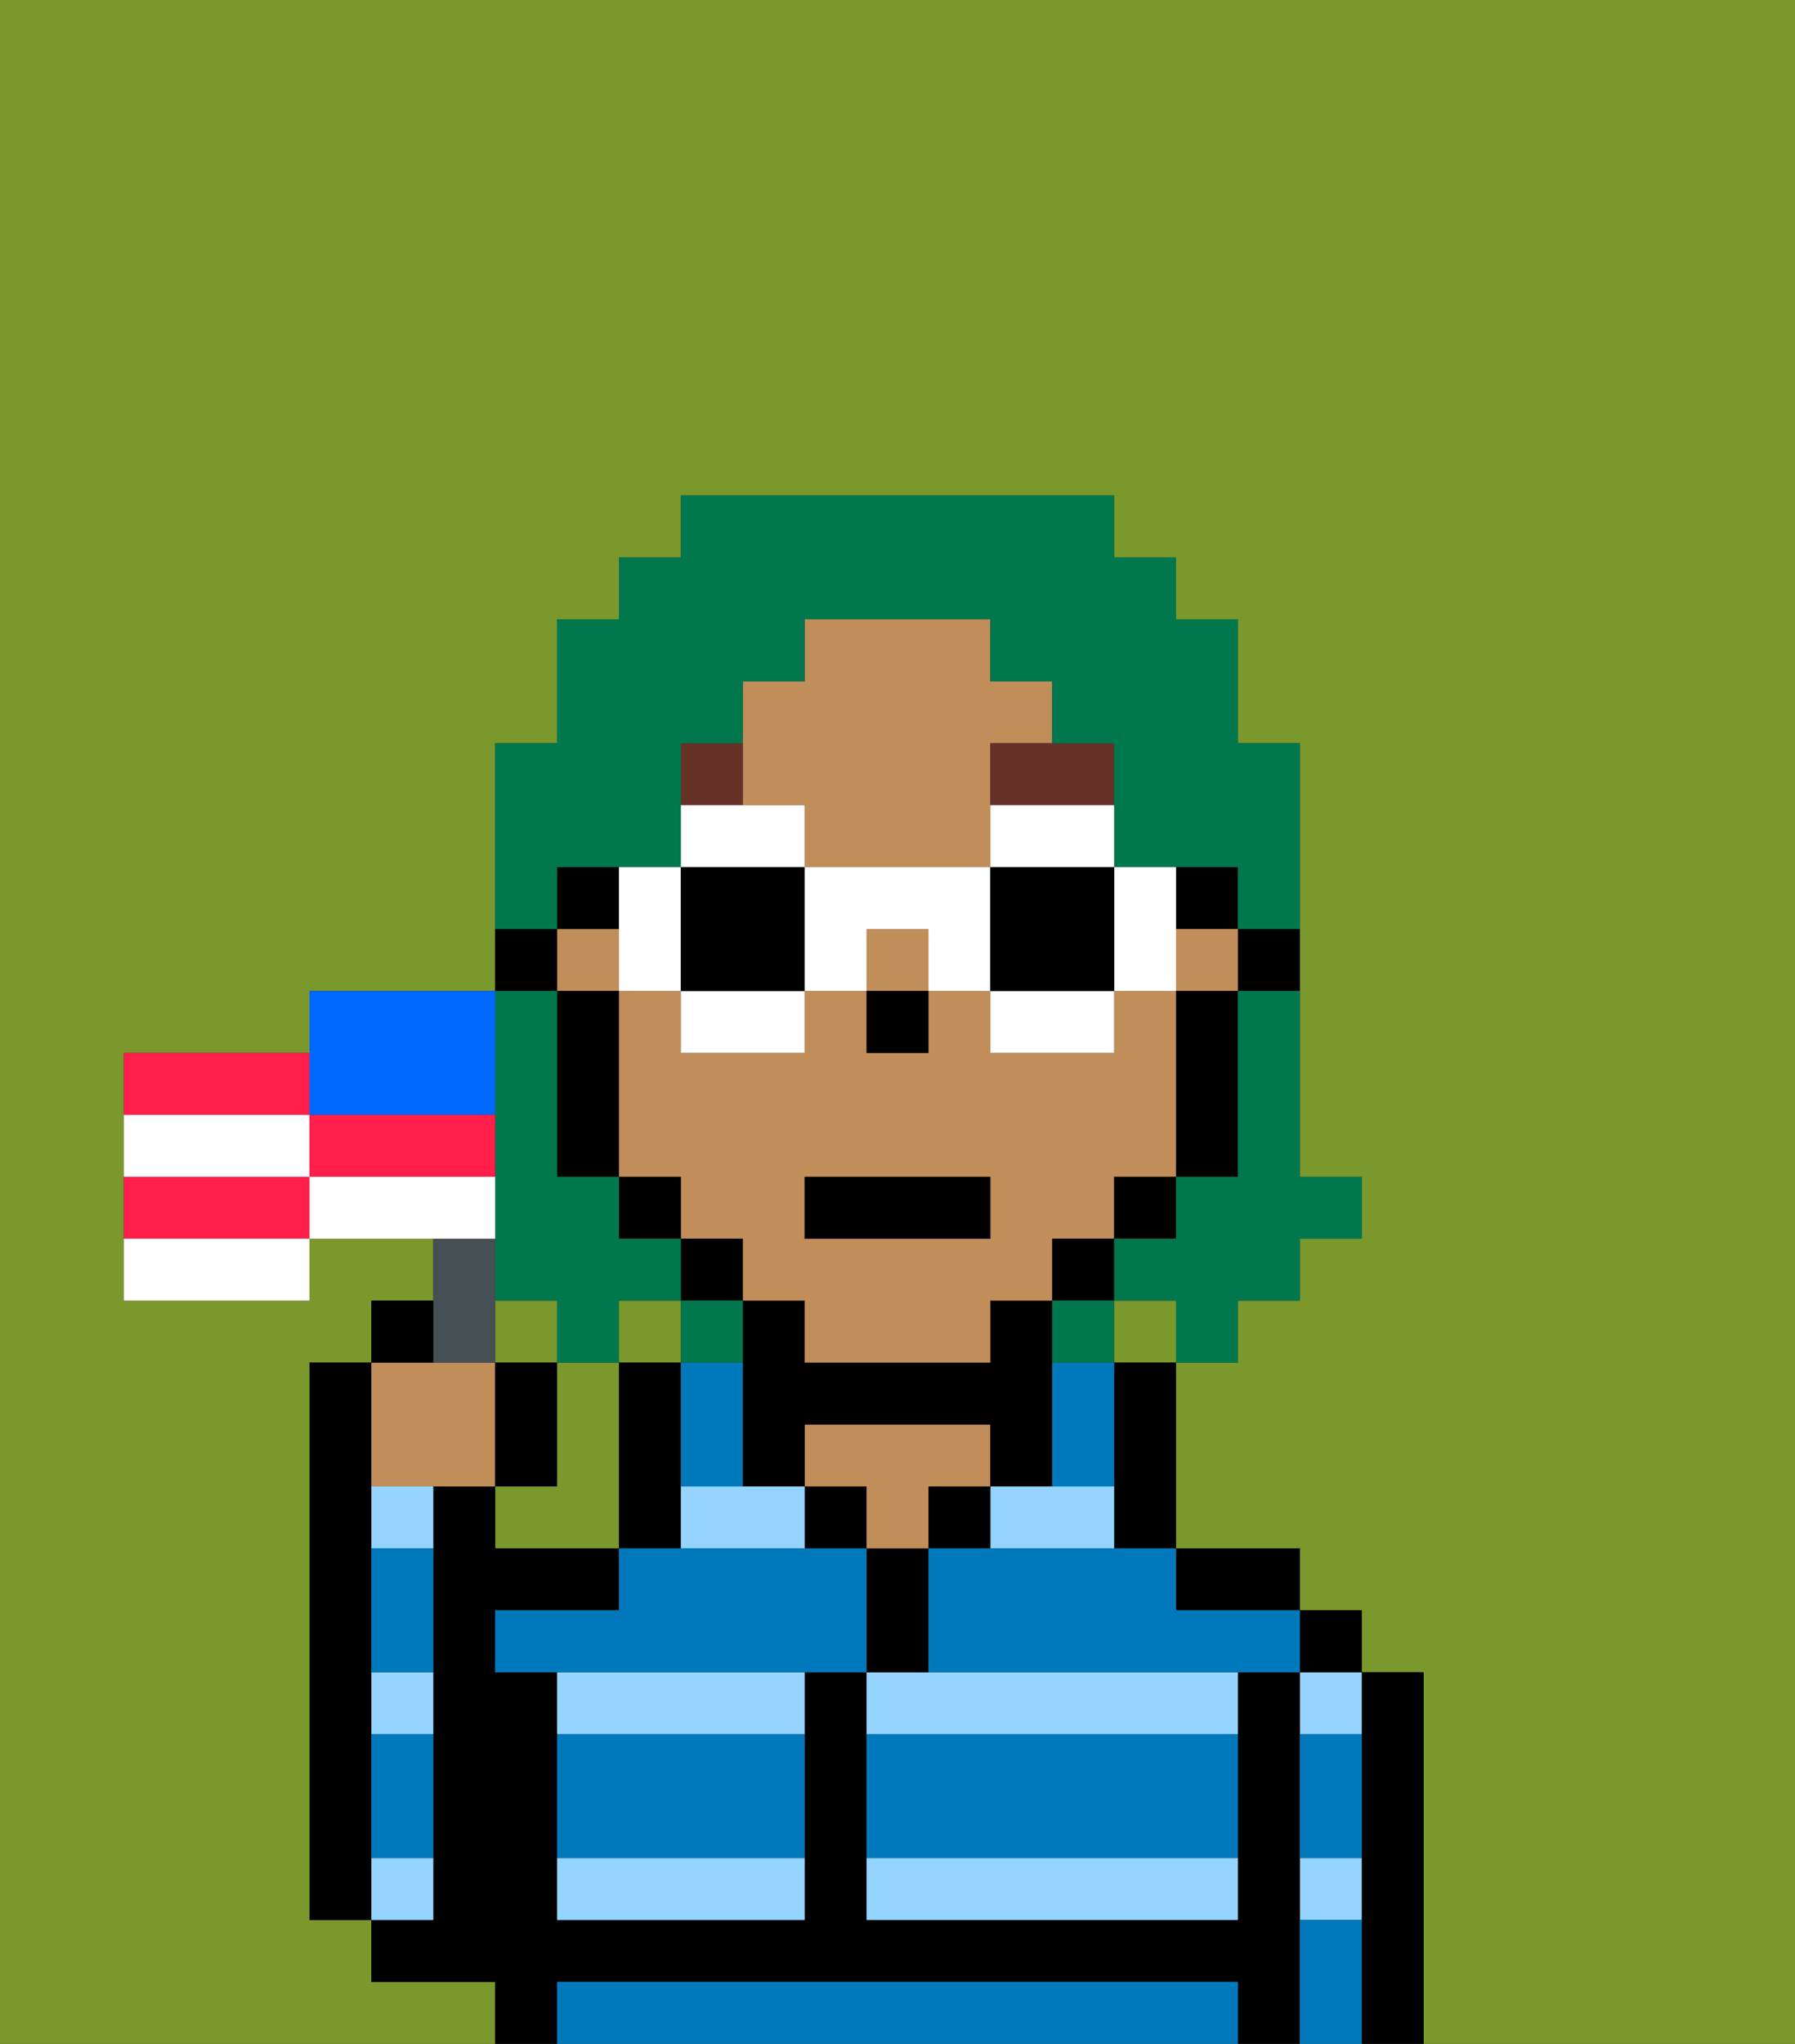 <svg xmlns="http://www.w3.org/2000/svg" viewBox="0 0 29 33"><rect x="0" y="0" width="29" height="33" fill="#333333" stroke="none"/><defs><style>polygon,rect,path{shape-rendering:crispedges;}.xa14-1{fill:#7a982c;}.xa14-2{fill:#000000;}.xa14-3{fill:#94d4ff;}.xa14-4{fill:#c18d59;}.xa14-5{fill:#0079bc;}.xa14-6{fill:#663228;}.xa14-7{fill:#00774c;}.xa14-8{fill:#ffffff;}.xa14-9{fill:#455054;}.xa14-10{fill:#ff1f4a;}.xa14-11{fill:#ffffff;}.xa14-12{fill:#0068ff;}</style></defs><path class="xa14-1" d="M0,33H8V32H6V31H5V22H6V21H7V20H5v1H2V17H5V16H8V12H9V10h1V9h1V8h7V9h1v1h1v2h1v7h1v1H21v1H20v1H19v3h2v1h1v1h1v6h6V0H0Z"/><rect class="xa14-1" x="10" y="21" width="1" height="1"/><rect class="xa14-1" x="8" y="21" width="1" height="1"/><path class="xa14-1" d="M10,22H9v2H8v1h2V22Z"/><rect class="xa14-1" x="18" y="21" width="1" height="1"/><path class="xa14-2" d="M6,29V22H5v9H6V29Z"/><path class="xa14-2" d="M23,27H22v6h1V27Z"/><path class="xa14-3" d="M21,31h1V30H21Z"/><path class="xa14-3" d="M21,28h1V27H21Z"/><rect class="xa14-2" x="21" y="26" width="1" height="1"/><path class="xa14-2" d="M21,30V27H20v4H14V27H13v4H9V27H8V26h2V25H8V24H7v7H6v1H8v1H9V32H20v1h1V30Z"/><path class="xa14-2" d="M20,26h1V25H19v1Z"/><path class="xa14-2" d="M18,23v2h1V22H18Z"/><path class="xa14-3" d="M16,24v1h2V24H16Z"/><path class="xa14-3" d="M14,27v1h6V27H14Z"/><path class="xa14-3" d="M14,31h6V30H14Z"/><rect class="xa14-2" x="15" y="24" width="1" height="1"/><path class="xa14-2" d="M15,26V25H14v2h1Z"/><rect class="xa14-2" x="13" y="24" width="1" height="1"/><path class="xa14-4" d="M16,24V23H13v1h1v1h1V24Z"/><path class="xa14-2" d="M12,24h1V23h3v1h1V21H16v1H13V21H12v3Z"/><path class="xa14-2" d="M11,24V22H10v3h1Z"/><path class="xa14-3" d="M9,31h4V30H9Z"/><path class="xa14-3" d="M9,28h4V27H9Z"/><polygon class="xa14-3" points="12 24 11 24 11 25 13 25 13 24 12 24"/><path class="xa14-3" d="M6,25H7V24H6Z"/><path class="xa14-3" d="M6,28H7V27H6Z"/><path class="xa14-3" d="M7,30H6v1H7Z"/><path class="xa14-2" d="M20,16h1V15H20Z"/><rect class="xa14-2" x="19" y="14" width="1" height="1"/><rect class="xa14-4" x="14" y="15" width="1" height="1"/><path class="xa14-4" d="M13,13v1h3V12h1V11H16V10H13v1H12v2Z"/><rect class="xa14-4" x="9" y="15" width="1" height="1"/><path class="xa14-4" d="M12,21h1v1h3V21h1V20h1V19h1V16H18v1H16V16H15v1H14V16H13v1H11V16H10v3h1v1h1Zm1-2h3v1H13Z"/><rect class="xa14-4" x="19" y="15" width="1" height="1"/><path class="xa14-2" d="M19,17v2h1V16H19Z"/><rect class="xa14-2" x="18" y="19" width="1" height="1"/><rect class="xa14-2" x="17" y="20" width="1" height="1"/><rect class="xa14-2" x="11" y="20" width="1" height="1"/><rect class="xa14-2" x="10" y="19" width="1" height="1"/><rect class="xa14-2" x="9" y="14" width="1" height="1"/><path class="xa14-2" d="M10,16H9v3h1V16Z"/><path class="xa14-2" d="M9,15H8v1H9Z"/><rect class="xa14-2" x="14" y="16" width="1" height="1"/><path class="xa14-5" d="M19,32H9v1H20V32Z"/><path class="xa14-5" d="M14,29v1h6V28H14Z"/><path class="xa14-5" d="M9,29v1h4V28H9Z"/><path class="xa14-5" d="M13,25H10v1H8v1h6V25Z"/><path class="xa14-5" d="M16,25H15v2h6V26H19V25H16Z"/><path class="xa14-5" d="M6,29v1H7V28H6Z"/><path class="xa14-5" d="M6,26v1H7V25H6Z"/><path class="xa14-5" d="M21,31v2h1V31Z"/><path class="xa14-5" d="M21,29v1h1V28H21Z"/><path class="xa14-5" d="M12,23V22H11v2h1Z"/><path class="xa14-5" d="M17,23v1h1V22H17Z"/><path class="xa14-6" d="M16,13h2V12H16Z"/><path class="xa14-6" d="M12,12H11v1h1Z"/><rect class="xa14-2" x="13" y="19" width="3" height="1"/><path class="xa14-7" d="M20,17v2H19v1H18v1h1v1h1V21h1V20h1V19H21V16H20Z"/><path class="xa14-7" d="M9,14h2V12h1V11h1V10h3v1h1v1h1v2h2v1h1V12H20V10H19V9H18V8H11V9H10v1H9v2H8v3H9Z"/><path class="xa14-7" d="M8,19v2H9v1h1V21h1V20H10V19H9V16H8v3Z"/><path class="xa14-7" d="M12,22V21H11v1Z"/><path class="xa14-7" d="M17,22h1V21H17Z"/><path class="xa14-8" d="M13,13H11v1h2Z"/><path class="xa14-8" d="M11,17h2V16H11Z"/><path class="xa14-8" d="M10,16h1V14H10v2Z"/><path class="xa14-2" d="M13,16V14H11v2Z"/><path class="xa14-8" d="M19,16V14H18v2Z"/><path class="xa14-8" d="M16,14h2V13H16Z"/><path class="xa14-8" d="M16,17h2V16H16Z"/><path class="xa14-8" d="M13,14v2h1V15h1v1h1V14Z"/><path class="xa14-2" d="M16,16h2V14H16Z"/><path class="xa14-4" d="M7,24H8V22H6v2Z"/><path class="xa14-9" d="M8,22V20H7v2Z"/><path class="xa14-10" d="M5,17H2v1H5Z"/><path class="xa14-10" d="M2,19v1H5V19Z"/><path class="xa14-11" d="M2,21H5V20H2Z"/><path class="xa14-12" d="M6,18H8V16H5v2Z"/><path class="xa14-11" d="M5,18H2v1H5Z"/><path class="xa14-10" d="M7,18H5v1H8V18Z"/><path class="xa14-11" d="M8,19H5v1H8Z"/><path class="xa14-2" d="M7,21H6v1H7Z"/><path class="xa14-2" d="M9,22H8v2H9Z"/></svg>